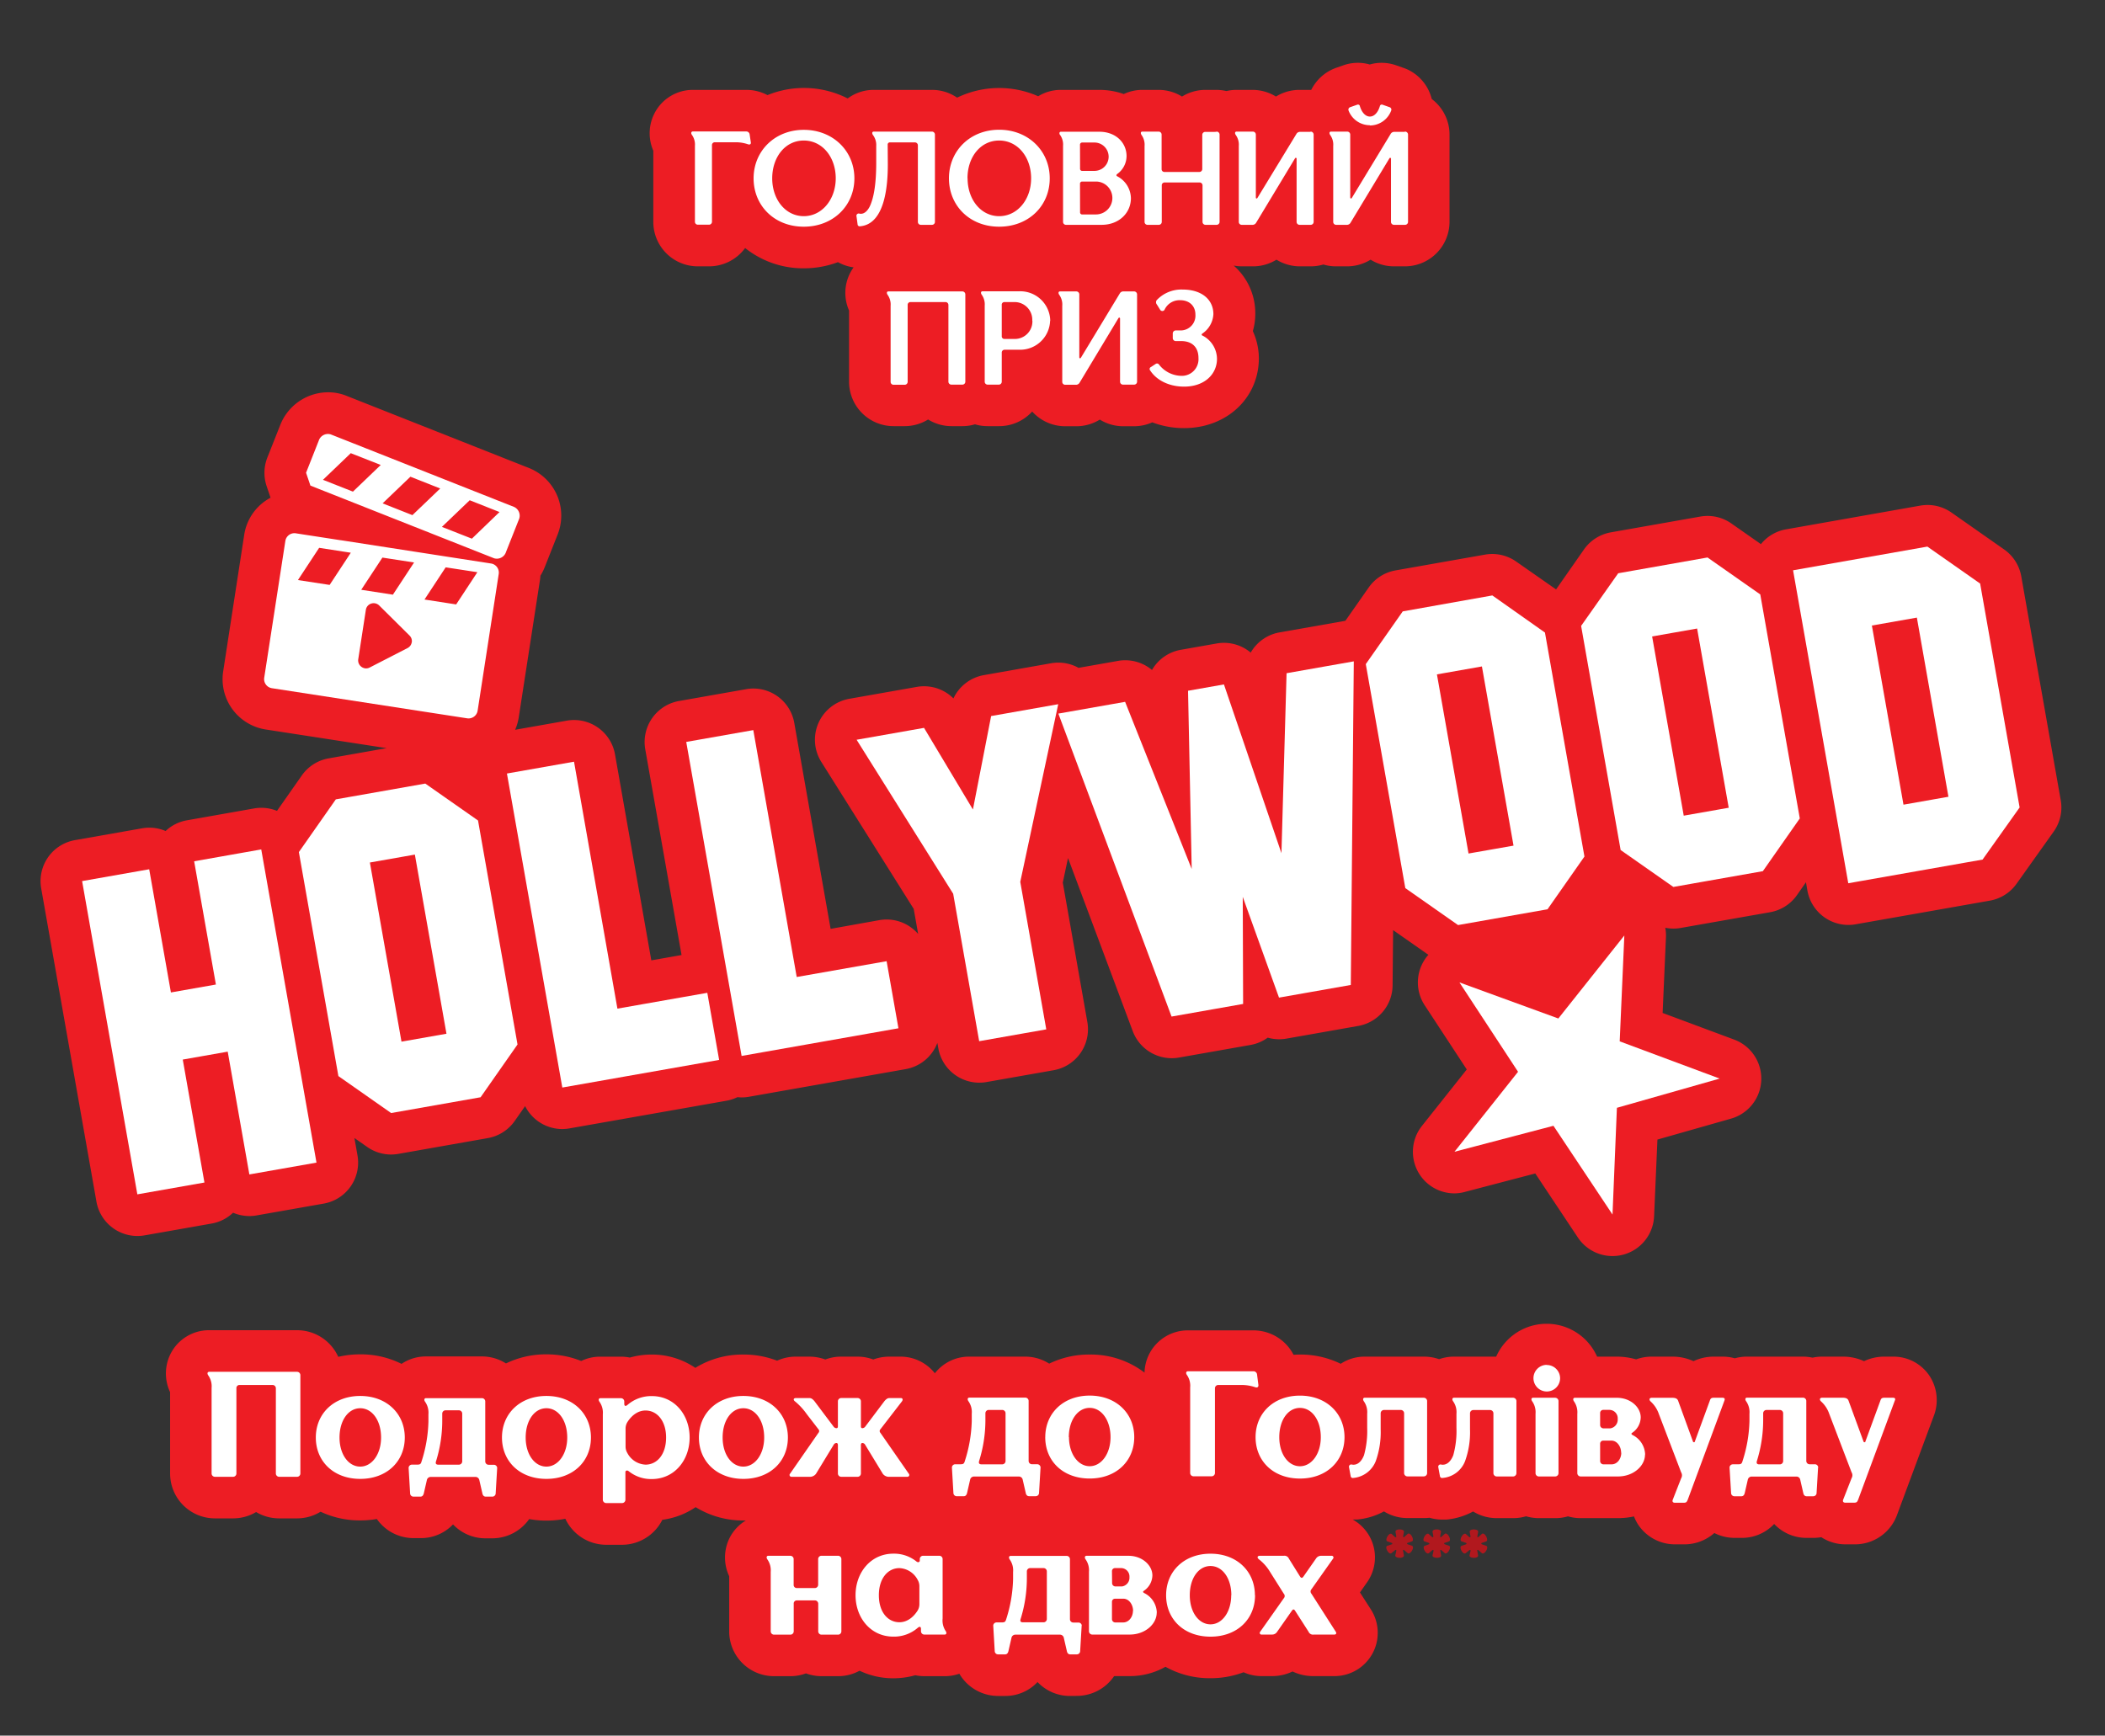 <svg preserveAspectRatio="none" xmlns="http://www.w3.org/2000/svg" viewBox="0 0 632.2 521.32"><rect x="0" y="0" width="632.2" height="521.32" fill="#333333" stroke="none"/><title>Vector Smart Object1</title><path d="M355.62,128.59a26.63,26.63,0,0,1-9.55-1.73,13.41,13.41,0,0,1-5.49,1.17h-3.27a13.4,13.4,0,0,1-7-2,13.42,13.42,0,0,1-7,2h-3.4a13.31,13.31,0,0,1-9.91-4.42A13.37,13.37,0,0,1,300,128h-3.4a13.14,13.14,0,0,1-3.78-.55,13.23,13.23,0,0,1-3.8.55h-3.28a13.4,13.4,0,0,1-7-2,13.4,13.4,0,0,1-7,2h-3.36A13.36,13.36,0,0,1,255,114.69V93.27a13.11,13.11,0,0,1,.36-11.34,13.35,13.35,0,0,1,1-1.62,13.2,13.2,0,0,1-4.69-1.57,29,29,0,0,1-10.26,1.85,27.91,27.91,0,0,1-17.62-6.09A13.44,13.44,0,0,1,212.91,80h-3.36a13.36,13.36,0,0,1-13.34-13.34V45.27A13.1,13.1,0,0,1,196.58,34,12.92,12.92,0,0,1,208.07,27h16.07a13.49,13.49,0,0,1,6.36,1.57,29,29,0,0,1,24.09,1A13,13,0,0,1,262.4,27h17.51a13.3,13.3,0,0,1,7.54,2.33,29,29,0,0,1,24.35-.42A12.94,12.94,0,0,1,318.59,27h11.56a21.89,21.89,0,0,1,7.35,1.25A13,13,0,0,1,343.07,27H348a13.4,13.4,0,0,1,7,2,13.37,13.37,0,0,1,7-2h3.28a13.33,13.33,0,0,1,3.05.35,13,13,0,0,1,3-.35h4.88a13.44,13.44,0,0,1,7,2,13.46,13.46,0,0,1,7.06-2h3.54a13.31,13.31,0,0,1,6-6,12.54,12.54,0,0,1,1.46-.62l2.11-.74a13.07,13.07,0,0,1,4.43-.77,12.76,12.76,0,0,1,3.56.5,12.83,12.83,0,0,1,3.57-.5,13.15,13.15,0,0,1,4.43.77l2.11.74A12.19,12.19,0,0,1,423,21a13.33,13.33,0,0,1,7,8.74,13.37,13.37,0,0,1,5.34,10.68V66.69A13.4,13.4,0,0,1,421.91,80h-3.28a13.37,13.37,0,0,1-7-2,13.43,13.43,0,0,1-7,2h-3.4a13.14,13.14,0,0,1-3.78-.55,13.23,13.23,0,0,1-3.8.55h-3.28a13.4,13.4,0,0,1-7-2,13.39,13.39,0,0,1-7,2h-3.4a13.29,13.29,0,0,1-2.45-.23,19,19,0,0,1,6.48,14.57,18.35,18.35,0,0,1-.73,5.11,19.93,19.93,0,0,1,1.81,8.25C378,119.62,368.38,128.59,355.62,128.59Z" fill="#ed1d24"/><path d="M225.14,40.37l.36,2.4c.08.56-.32.76-.88.56a11.33,11.33,0,0,0-3.52-.6h-6.43a.84.84,0,0,0-.84.92v23a.89.89,0,0,1-.92.84h-3.36a.87.87,0,0,1-.84-.84V43.81a5,5,0,0,0-.92-3.32c-.36-.52-.16-1,.28-1h16.07A1,1,0,0,1,225.14,40.37Zm31.46,13.2c0,8.2-6.36,14.52-15.2,14.52s-15.07-6.32-15.07-14.52S232.68,39,241.4,39,256.6,45.29,256.6,53.57Zm-5.6,0c0-6.36-4-11.36-9.6-11.36s-9.48,5-9.48,11.36,4,11.36,9.48,11.36S251,59.89,251,53.53Zm15.6-10.08a.65.65,0,0,1,.72-.72h7.48a.89.89,0,0,1,.87.92v23a.87.87,0,0,0,.85.84h3.39a.88.88,0,0,0,.88-.84V40.41a.89.89,0,0,0-.88-.88H262.4c-.44,0-.6.44-.24,1a5,5,0,0,1,1,3.32v5c0,3.08-.16,8.6-1.56,12.24-.52,1.52-1.72,3.44-3.48,3.08a.68.68,0,0,0-.88.84l.32,2.36a.61.61,0,0,0,.72.6c7.72-.64,8.36-12.88,8.36-18.6ZM285,53.57c0-8.28,6.36-14.6,15.08-14.6s15.19,6.32,15.19,14.6-6.35,14.52-15.19,14.52S285,61.77,285,53.57Zm5.6,0c0,6.36,4,11.36,9.48,11.36s9.6-5,9.6-11.36-4-11.36-9.6-11.36S290.57,47.17,290.57,53.53Zm27.78-13c-.36-.52-.2-1,.24-1h11.56c4.88,0,8.16,3.24,8.16,7.32a6.65,6.65,0,0,1-2.84,5.4c-.24.2-.28.48,0,.64a7.58,7.58,0,0,1,4.15,6.6c0,4.4-3.55,8-8.79,8H320.11a.87.87,0,0,1-.84-.84V43.81A5,5,0,0,0,318.35,40.49Zm6,10.08a.63.63,0,0,0,.52.68h3.8a4.26,4.26,0,0,0,0-8.52H325a.65.65,0,0,0-.64.72Zm0,13.08a.63.63,0,0,0,.52.68H329a4.94,4.94,0,1,0,.28-9.88H325a.64.64,0,0,0-.64.68Zm40.92-24.12H362a.9.9,0,0,0-.92.88V50.77a.88.88,0,0,1-.84.88H349.71a.83.83,0,0,1-.84-.88V40.41a.9.9,0,0,0-.92-.88h-4.88c-.44,0-.6.44-.24,1a5,5,0,0,1,.92,3.32V66.69a.87.87,0,0,0,.84.84H348a.89.89,0,0,0,.92-.84v-11a.83.83,0,0,1,.84-.88h10.56a.88.88,0,0,1,.84.88v11a.89.89,0,0,0,.92.84h3.28a.9.9,0,0,0,.92-.84V40.41A.9.9,0,0,0,365.31,39.53Zm28.3,0h-3.28a1.24,1.24,0,0,0-1,.68L377.65,59.45c-.16.28-.48.2-.48-.12V40.41a.9.9,0,0,0-.92-.88h-4.88c-.44,0-.6.44-.24,1a5,5,0,0,1,.92,3.32V66.69a.87.87,0,0,0,.84.84h3.4a1.26,1.26,0,0,0,1-.68l11.64-19.28c.16-.28.48-.2.48.12v19a.89.89,0,0,0,.92.84h3.28a.89.89,0,0,0,.92-.84V40.41A.9.9,0,0,0,393.61,39.53Zm17.82-1.92a6.85,6.85,0,0,0,6.4-4.48.77.77,0,0,0-.44-1l-2.16-.76a.58.58,0,0,0-.8.44c-.52,1.76-1.6,3.12-3,3.12s-2.48-1.36-3-3.12a.58.58,0,0,0-.8-.44l-2.16.76a.77.77,0,0,0-.44,1A6.85,6.85,0,0,0,411.43,37.61Zm10.48,1.92h-3.28a1.24,1.24,0,0,0-1,.68L406,59.45c-.16.28-.48.2-.48-.12V40.41a.9.9,0,0,0-.92-.88h-4.87c-.44,0-.6.44-.24,1a5,5,0,0,1,.92,3.32V66.69a.87.87,0,0,0,.83.84h3.4a1.26,1.26,0,0,0,1-.68l11.64-19.28c.16-.28.48-.2.48.12v19a.89.89,0,0,0,.92.84h3.28a.89.89,0,0,0,.92-.84V40.41A.9.9,0,0,0,421.91,39.53ZM289,87.53H266.8c-.44,0-.6.44-.24,1a5,5,0,0,1,.92,3.32v22.88a.87.87,0,0,0,.84.84h3.36a.89.89,0,0,0,.92-.84V91.61a.83.83,0,0,1,.84-.88H284a.88.88,0,0,1,.84.88v23.08a.89.89,0,0,0,.92.84H289a.89.89,0,0,0,.92-.84V88.41A.9.9,0,0,0,289,87.53Zm26.38,8.8a9,9,0,0,1-9.16,8.72h-4.52a.84.84,0,0,0-.84.84v8.8a.88.88,0,0,1-.88.84h-3.4a.88.88,0,0,1-.84-.84V91.81a5,5,0,0,0-.92-3.32c-.35-.52-.19-1,.25-1h11.15A9,9,0,0,1,315.42,96.33Zm-5.36,0a5.31,5.31,0,0,0-5.2-5.6h-3.12a.79.79,0,0,0-.84.88v9.32a.79.79,0,0,0,.84.88h3.12A5.26,5.26,0,0,0,310.06,96.33Zm30.52-8.8h-3.27a1.23,1.23,0,0,0-1,.68l-11.64,19.24c-.16.28-.48.2-.48-.12V88.41a.9.9,0,0,0-.92-.88h-4.88c-.44,0-.6.44-.24,1a5,5,0,0,1,.92,3.32v22.88a.87.87,0,0,0,.84.84h3.4a1.26,1.26,0,0,0,1-.68L335.9,95.57c.17-.28.49-.2.49.12v19a.88.88,0,0,0,.92.84h3.27a.89.89,0,0,0,.92-.84V88.41A.9.9,0,0,0,340.58,87.53Zm20.6,13.28c-.32-.16-.32-.44,0-.64a7.51,7.51,0,0,0,3.28-5.8c0-4.36-3.48-7.4-9.24-7.4a10.18,10.18,0,0,0-7.8,3.2,1.09,1.09,0,0,0,.08,1.32l1,1.6a.77.77,0,0,0,1.36-.2,4.94,4.94,0,0,1,4.6-2.72c2.84,0,4.6,1.76,4.6,4.32a4.44,4.44,0,0,1-4.28,4.76h-1.6a.91.91,0,0,0-.92.92v1.4a.9.9,0,0,0,.92.88h1.6c3.44,0,5.2,2,5.2,5.08a5,5,0,0,1-5.2,5.36,8.68,8.68,0,0,1-6.6-3.32.73.73,0,0,0-1.08-.24l-1.4.92a.64.64,0,0,0-.24,1c2,3.08,5.84,4.88,10.2,4.88,6.12,0,9.88-3.72,9.88-8.36A7.93,7.93,0,0,0,361.18,100.81Z" fill="#fff"/><path d="M618.91,240.37l-11.86-67.26a12.49,12.49,0,0,0-5.14-8.07l-15.84-11.1a12.54,12.54,0,0,0-7.17-2.26,13.37,13.37,0,0,0-2.18.19L536.39,159a12.48,12.48,0,0,0-7.53,4.44l-8.86-6.2a12.43,12.43,0,0,0-7.17-2.27,13.25,13.25,0,0,0-2.17.19l-26.87,4.74a12.52,12.52,0,0,0-8.07,5.14l-8.38,12-12-8.38a12.52,12.52,0,0,0-7.17-2.26,12.24,12.24,0,0,0-2.17.19l-26.88,4.74a12.49,12.49,0,0,0-8.06,5.14l-7,10-19.78,3.48a12.48,12.48,0,0,0-8.65,6.07,12.49,12.49,0,0,0-10.21-2.74l-10.78,1.9a12.48,12.48,0,0,0-8.66,6.06,12.52,12.52,0,0,0-10.21-2.73l-11.85,2.09a12.48,12.48,0,0,0-6.07-1.57,12.24,12.24,0,0,0-2.17.19l-20.18,3.56a12.49,12.49,0,0,0-9.15,7,12.5,12.5,0,0,0-8.83-3.65,12.32,12.32,0,0,0-2.17.19l-20.25,3.57a12.5,12.5,0,0,0-8.41,19L274.42,273l1.33,7.53a12.72,12.72,0,0,0-2.31-2.08,12.48,12.48,0,0,0-7.16-2.26,12.35,12.35,0,0,0-2.18.19L249.46,279l-10.91-61.85a12.49,12.49,0,0,0-12.29-10.34,12.65,12.65,0,0,0-2.19.2l-20.15,3.55A12.52,12.52,0,0,0,193.78,225l10.91,61.86-9.08,1.6-10.9-61.86a12.5,12.5,0,0,0-14.48-10.14l-15.52,2.74a15.08,15.08,0,0,0,1.1-3.81l6.35-41.1a12.54,12.54,0,0,0,.14-1.36,16.22,16.22,0,0,0,1.31-2.6l3.79-9.59a15.39,15.39,0,0,0-8.32-20.08l-55.17-21.83a14.69,14.69,0,0,0-5.44-1,15.49,15.49,0,0,0-14.37,10l-3.8,9.59a12.56,12.56,0,0,0-.22,8.61l1.18,3.47a15.19,15.19,0,0,0-7.92,11.17S67,201.81,67,201.85a15.3,15.3,0,0,0,12.77,17.26l36.35,5.61-17.42,3.07a12.45,12.45,0,0,0-8.06,5.14l-7.45,10.63a12.62,12.62,0,0,0-4.71-.92,13.25,13.25,0,0,0-2.17.19l-20.15,3.56a12.43,12.43,0,0,0-6.42,3.22,12.28,12.28,0,0,0-4.9-1,12.43,12.43,0,0,0-2.18.19l-20.16,3.55a12.5,12.5,0,0,0-10.13,14.48l16.59,94.09a12.5,12.5,0,0,0,12.31,10.33,12.32,12.32,0,0,0,2.17-.19l20.15-3.55A12.45,12.45,0,0,0,70,364.26a12.52,12.52,0,0,0,4.9,1,12.16,12.16,0,0,0,2.17-.19l20.16-3.55A12.5,12.5,0,0,0,107.36,347l-.92-5.18,3.86,2.7a12.49,12.49,0,0,0,7.17,2.26,13.25,13.25,0,0,0,2.17-.19l26.87-4.74a12.52,12.52,0,0,0,8.07-5.14l3.13-4.47a12.52,12.52,0,0,0,11.15,6.89,12.65,12.65,0,0,0,2.19-.2l47.1-8.3a12.53,12.53,0,0,0,3.29-1.06c.42,0,.84.06,1.27.06a12.63,12.63,0,0,0,2.19-.19l47.1-8.31a12.47,12.47,0,0,0,8.07-5.14,12.62,12.62,0,0,0,1.45-2.74l.29,1.62a12.5,12.5,0,0,0,14.48,10.14l20.15-3.55A12.5,12.5,0,0,0,326.57,307l-7.38-41.9,1.57-7.38,19.44,52a12.5,12.5,0,0,0,13.88,7.94l21.49-3.79a12.53,12.53,0,0,0,5.17-2.19,12.74,12.74,0,0,0,3.43.48,12.43,12.43,0,0,0,2.18-.19l21.56-3.81A12.48,12.48,0,0,0,418.24,296l.16-16.62L429,286.8c-.15.18-.32.34-.46.53a12.5,12.5,0,0,0-.66,14.62l12.64,19.28-13.46,16.95a12.49,12.49,0,0,0,9.78,20.27A12.32,12.32,0,0,0,440,358l21.09-5.53,12.79,19.23a12.5,12.5,0,0,0,22.9-6.41l1-23L519.89,336a12.5,12.5,0,0,0,.94-23.74l-21.49-8,1-22.71a12,12,0,0,0-.21-2.88,12.65,12.65,0,0,0,2.45.25,12.24,12.24,0,0,0,2.17-.19L531.62,274a12.5,12.5,0,0,0,8.07-5.14l2.7-3.86.43,2.49a12.52,12.52,0,0,0,12.32,10.33,12.32,12.32,0,0,0,2.17-.19l40.33-7.11a12.5,12.5,0,0,0,8-5.07l11.13-15.64A12.51,12.51,0,0,0,618.91,240.37Z" fill="#ed1d24"/><path d="M321.39,509.41a13.32,13.32,0,0,1-9.78-4.18,13.21,13.21,0,0,1-9.73,4.18h-2.12a13.49,13.49,0,0,1-11.64-6.68,13.16,13.16,0,0,1-4.35.74H277.6a13.47,13.47,0,0,1-2.71-.28,24.27,24.27,0,0,1-6.62.91,23.38,23.38,0,0,1-10.11-2.27,13.4,13.4,0,0,1-6.42,1.64h-5a13.48,13.48,0,0,1-4.68-.84,13.5,13.5,0,0,1-4.69.84h-4.91A13.46,13.46,0,0,1,219,490V473.44a13.2,13.2,0,0,1,.22-11.69A13,13,0,0,1,224,456.7h-.72a27,27,0,0,1-14.36-4,23.18,23.18,0,0,1-10,3.8A13.56,13.56,0,0,1,186.85,464h-4.78a13.58,13.58,0,0,1-12.28-7.81,29.31,29.31,0,0,1-5.7.55,28.14,28.14,0,0,1-5.16-.46,13.55,13.55,0,0,1-11.1,5.78h-2a13.35,13.35,0,0,1-9.77-4.18A13.26,13.26,0,0,1,126.3,462h-2.12a13.46,13.46,0,0,1-11-5.74,28.78,28.78,0,0,1-5,.42,27.52,27.52,0,0,1-11.9-2.61,13.5,13.5,0,0,1-7.07,2H83.86a13.5,13.5,0,0,1-6.94-1.9,13.5,13.5,0,0,1-6.94,1.9H64.53a13.46,13.46,0,0,1-13.44-13.44V418.17a13.17,13.17,0,0,1,.22-11.69,12.93,12.93,0,0,1,11.51-6.93h26.4a13.57,13.57,0,0,1,12.37,8,28.89,28.89,0,0,1,6.6-.75,27.39,27.39,0,0,1,12.41,2.86,13.06,13.06,0,0,1,7.32-2.23h16.8a13.46,13.46,0,0,1,7.24,2.1,27.51,27.51,0,0,1,12.13-2.73,27.88,27.88,0,0,1,10.47,2,13,13,0,0,1,5.71-1.3h6.17a13.39,13.39,0,0,1,2.71.27,24.27,24.27,0,0,1,6.62-.91,23.25,23.25,0,0,1,13.06,4,27,27,0,0,1,14.42-4,27.87,27.87,0,0,1,10.14,1.85,13.45,13.45,0,0,1,5.62-1.22h4a14,14,0,0,1,4.86.86,13.29,13.29,0,0,1,4.74-.86h4.91a13.39,13.39,0,0,1,4.75.86,13.93,13.93,0,0,1,4.85-.86h3.38a13.13,13.13,0,0,1,10.27,5,13,13,0,0,1,10.3-5h16.81a13.42,13.42,0,0,1,7.23,2.1,27.42,27.42,0,0,1,12.14-2.73,26.65,26.65,0,0,1,16.49,5.43,13,13,0,0,1,13-12.69h19.64a13.57,13.57,0,0,1,12.11,7.32c.63,0,1.26-.06,1.9-.06a27.51,27.51,0,0,1,12.27,2.78,13,13,0,0,1,7.19-2.15h17.85a13.48,13.48,0,0,1,4.51.77,13.21,13.21,0,0,1,4.45-.77h12.69a16.57,16.57,0,0,1,30.31,0h5.88a21.18,21.18,0,0,1,5.84.82,13.63,13.63,0,0,1,4.66-.82h6.12a15.07,15.07,0,0,1,6.45,1.36,14.25,14.25,0,0,1,6.21-1.36h2.57a13.26,13.26,0,0,1,3.63.5,13.24,13.24,0,0,1,3.62-.5h16.81a13.31,13.31,0,0,1,2.91.31,13.22,13.22,0,0,1,2.9-.31h6.13a15,15,0,0,1,6.44,1.36,14.32,14.32,0,0,1,6.22-1.36h2.56a13,13,0,0,1,10.72,5.53A13.25,13.25,0,0,1,580.89,425l-11.07,29.82a13.46,13.46,0,0,1-13,9.05h-2.53a13.34,13.34,0,0,1-7.3-2.15,13.33,13.33,0,0,1-2.38.21h-2a13.28,13.28,0,0,1-9.77-4.18,13.25,13.25,0,0,1-9.74,4.18h-2.11a13.54,13.54,0,0,1-6.12-1.46,13.6,13.6,0,0,1-9.25,3.4h-2.52a13.25,13.25,0,0,1-10.89-5.6,12.85,12.85,0,0,1-1.47-2.79A22.14,22.14,0,0,1,486,456H474.67a13.35,13.35,0,0,1-3.76-.54,13.35,13.35,0,0,1-3.76.54h-5a13.37,13.37,0,0,1-3.82-.56,13.56,13.56,0,0,1-3.84.56h-4.91a13.54,13.54,0,0,1-7.16-2,20.62,20.62,0,0,1-8,2.43l-.2,0c-.32,0-.75,0-1.07,0a13.43,13.43,0,0,1-3.83-.55,12.32,12.32,0,0,1-1.61.1h-4.92a13.5,13.5,0,0,1-7.15-2,20.72,20.72,0,0,1-8,2.43l-.2,0c-.33,0-.75,0-1.08,0h-.12a13,13,0,0,1,4.3,18.91l-2.1,3,3.25,5.06.2.32a13,13,0,0,1-11.17,19.75h-6.17a14.43,14.43,0,0,1-6.35-1.39,14.25,14.25,0,0,1-6.22,1.39h-3.11a13.06,13.06,0,0,1-5.38-1.16,28,28,0,0,1-10,1.79,27.21,27.21,0,0,1-13.46-3.43,21.76,21.76,0,0,1-10.73,2.8h-4.69a13.54,13.54,0,0,1-11.21,5.94Zm12.16-77.86" fill="#ed1d24"/><path d="M252.69,468.26V490a1,1,0,0,1-.95,1h-5a1,1,0,0,1-1-1v-8.29a1,1,0,0,0-1-1h-5.41a.92.92,0,0,0-.95,1V490a1,1,0,0,1-1,1h-4.91a1,1,0,0,1-1-1V472.14a5.68,5.68,0,0,0-1-3.74c-.41-.59-.23-1.09.27-1.09h6.62a1,1,0,0,1,1,.95V476a.93.93,0,0,0,.95,1h5.41a1,1,0,0,0,1-1v-7.75a1,1,0,0,1,1-.95h5A1,1,0,0,1,252.69,468.26ZM284,489.89c.41.58.23,1.08-.27,1.08H277.6a1,1,0,0,1-1-1v-.68c0-.81-.5-.77-1-.32a10.88,10.88,0,0,1-7.3,2.62c-6.75,0-11.35-5.59-11.35-12.44s4.6-12.48,11.35-12.48a10.73,10.73,0,0,1,6.94,2.35c.63.49,1,0,1-.18v-.59a1,1,0,0,1,1-.95h4.91a1,1,0,0,1,.95.95v17.89A5.72,5.72,0,0,0,284,489.89Zm-7.88-13.47a3.71,3.71,0,0,0-.5-1.85,6.51,6.51,0,0,0-5.49-3.56c-3.47,0-6.18,3.06-6.18,8.15s2.71,8.11,6.18,8.11c2.2,0,4.14-1.39,5.49-3.56a3.7,3.7,0,0,0,.5-1.84Zm48.74,11.84-.45,7.66a1,1,0,0,1-1,1h-2c-.59,0-.9-.45-1-1l-.9-3.92a1.19,1.19,0,0,0-1.08-1H304.85a1.19,1.19,0,0,0-1.08,1l-.9,3.92c-.13.54-.4,1-1,1h-2.12a1,1,0,0,1-1-1l-.45-7.66a1,1,0,0,1,1-.94h1.53c.86,0,1.13-.14,1.36-.95a42.4,42.4,0,0,0,2.07-12v-2.2a5.61,5.61,0,0,0-1-3.74c-.4-.59-.22-1.09.27-1.09h16.81a1,1,0,0,1,1,.95v18.07a1,1,0,0,0,1,1h1.58A1,1,0,0,1,324.9,488.26ZM314.4,472a1,1,0,0,0-1-1h-4.06a1,1,0,0,0-.94,1v2.34a41.29,41.29,0,0,1-1.89,12c-.18.63,0,.95.72.95h6.17a1,1,0,0,0,1-1Zm33,12.39c0,3.42-3.47,6.58-8.11,6.58H328a1,1,0,0,1-.95-1V472.14a5.68,5.68,0,0,0-1-3.74c-.41-.59-.23-1.09.27-1.09h12.61c4.06,0,7.17,2.8,7.17,5.91a5.72,5.72,0,0,1-2.53,4.59c-.4.27-.31.45.05.68A6.78,6.78,0,0,1,347.43,484.39ZM334,475.51a1,1,0,0,0,.94,1H337a2.64,2.64,0,0,0,2.21-2.8A2.53,2.53,0,0,0,336.7,471h-1.8a.92.92,0,0,0-.94,1Zm6.3,8.34c0-1.85-1.21-3.65-2.92-3.65H334.9a.92.92,0,0,0-.94.95v5.18a1,1,0,0,0,.94,1h2.44C339.05,487.32,340.26,485.65,340.26,483.85Zm36.63-4.69c0,7.17-5.36,12.44-13.38,12.44s-13.33-5.27-13.33-12.44,5.4-12.48,13.33-12.48S376.89,472,376.89,479.16Zm-7.12,0c0-5.09-2.65-8.78-6.26-8.78s-6.22,3.69-6.22,8.78,2.71,8.74,6.22,8.74S369.77,484.16,369.77,479.16Zm24.06-.45a1,1,0,0,1,0-1.35l6.49-9.19a.52.52,0,0,0-.45-.86h-3.11a1.79,1.79,0,0,0-1.58.86l-3.78,5.41c-.36.49-.68.45-1-.05l-3.34-5.36a1.44,1.44,0,0,0-1.57-.86h-7.17c-.72,0-.94.55-.22,1.09a13.6,13.6,0,0,1,3.29,3.74l4.14,6.57a1,1,0,0,1,0,1.35l-7.12,10.1a.5.5,0,0,0,.45.81H382a1.77,1.77,0,0,0,1.58-.86L388,483.8c.36-.49.63-.49.95,0l4.05,6.31a1.43,1.43,0,0,0,1.58.86h6.17c.5,0,.72-.36.45-.81ZM89.22,412.05H62.82c-.5,0-.68.49-.27,1.08a5.62,5.62,0,0,1,1,3.74v25.77a1,1,0,0,0,1,.94H70a1,1,0,0,0,1-.94V417a.93.93,0,0,1,1-1h9.91a1,1,0,0,1,.94,1v25.64a1,1,0,0,0,1,.94h5.36a1,1,0,0,0,1-.94V413A1,1,0,0,0,89.22,412.05Zm32.35,19.73c0,7.16-5.37,12.43-13.38,12.43s-13.34-5.27-13.34-12.43,5.41-12.48,13.34-12.48S121.57,424.61,121.57,431.78Zm-7.12,0c0-5.09-2.66-8.79-6.26-8.79s-6.22,3.7-6.22,8.79,2.7,8.74,6.22,8.74S114.45,436.78,114.45,431.78Zm34.87,9.1-.45,7.66a1,1,0,0,1-1,1h-2c-.58,0-.9-.45-1-1l-.9-3.92a1.2,1.2,0,0,0-1.08-1H129.27a1.19,1.19,0,0,0-1.08,1l-.9,3.92c-.14.54-.41,1-1,1h-2.12a1,1,0,0,1-1-1l-.45-7.66a1,1,0,0,1,1-.95h1.53c.86,0,1.13-.13,1.35-.94a42.05,42.05,0,0,0,2.07-12v-2.21a5.7,5.7,0,0,0-1-3.74c-.41-.58-.23-1.08.27-1.08h16.8a1,1,0,0,1,1,.95v18.06a1,1,0,0,0,1,1h1.57A1,1,0,0,1,149.32,440.88Zm-10.5-16.27a1,1,0,0,0-1-1h-4.05a1,1,0,0,0-.95,1V427a41,41,0,0,1-1.89,12c-.18.63.05.94.72.94h6.17a1,1,0,0,0,1-1Zm38.66,7.17c0,7.16-5.37,12.43-13.38,12.43s-13.34-5.27-13.34-12.43,5.41-12.48,13.34-12.48S177.48,424.61,177.48,431.78Zm-7.12,0c0-5.09-2.66-8.79-6.26-8.79s-6.22,3.7-6.22,8.79,2.7,8.74,6.22,8.74S170.36,436.78,170.36,431.78Zm36.76,0c0,6.85-4.6,12.48-11.35,12.48a10.71,10.71,0,0,1-6.94-2.35c-.63-.49-1,0-1,.18v8.38a1,1,0,0,1-1,1h-4.78a1,1,0,0,1-1-1V424.79a5.67,5.67,0,0,0-1-3.73c-.41-.59-.23-1.09.27-1.09h6.17a1,1,0,0,1,1,1v.67c0,.81.5.77,1,.32a10.88,10.88,0,0,1,7.3-2.62C202.52,419.34,207.12,424.93,207.12,431.78Zm-7.07,0c0-5-2.71-8.11-6.18-8.11-2.2,0-4.14,1.4-5.49,3.56a3.71,3.71,0,0,0-.5,1.85v5.45a3.7,3.7,0,0,0,.5,1.84,6.51,6.51,0,0,0,5.49,3.56C197.34,439.93,200.05,436.87,200.05,431.78Zm23.2,12.43c-7.93,0-13.34-5.27-13.34-12.43s5.41-12.48,13.34-12.48,13.38,5.31,13.38,12.48S231.27,444.21,223.25,444.21Zm6.26-12.43c0-5.09-2.66-8.79-6.26-8.79s-6.22,3.7-6.22,8.79,2.7,8.74,6.22,8.74S229.51,436.78,229.51,431.78Zm8.15,11.8H243a2.3,2.3,0,0,0,2.07-.9l5.32-8.74a.94.94,0,0,1,.85-.5c.23,0,.41.19.41.64v8.56a1,1,0,0,0,1,.94h4.91a1,1,0,0,0,1-.94v-8.56c0-.45.18-.64.41-.64a.94.94,0,0,1,.85.5l5.32,8.74a2.3,2.3,0,0,0,2.07.9h5.32a.55.55,0,0,0,.4-.94l-8.51-12.26a.77.77,0,0,1,0-1.08l6.4-8.29c.45-.54.31-1.08-.27-1.08h-3.38c-.5,0-.9.18-1.53.9l-5.73,7.61a1.14,1.14,0,0,1-.9.54c-.31,0-.45-.18-.45-.58v-7.48a1,1,0,0,0-1-1h-4.91a1,1,0,0,0-1,1v7.48c0,.4-.14.58-.45.58a1.14,1.14,0,0,1-.9-.54l-5.72-7.61c-.63-.72-1-.9-1.54-.9h-4c-.72,0-.94.54-.18,1.08a19.55,19.55,0,0,1,3.43,3.74l3.51,4.55a.77.77,0,0,1,0,1.08l-8.51,12.26A.55.55,0,0,0,237.66,443.58ZM306,443.5H292.44a1.2,1.2,0,0,0-1.09,1l-.9,3.92c-.13.54-.4,1-1,1h-2.11a1,1,0,0,1-1-1l-.45-7.66a1,1,0,0,1,1-.94h1.54c.85,0,1.12-.14,1.35-1a42.4,42.4,0,0,0,2.07-12v-2.2a5.61,5.61,0,0,0-1-3.74c-.4-.59-.22-1.08.27-1.08h16.81a1,1,0,0,1,1,.94v18.07a1,1,0,0,0,1,1h1.58a1,1,0,0,1,1,.94l-.45,7.66a1,1,0,0,1-1,1h-2c-.59,0-.9-.45-1-1l-.9-3.92A1.17,1.17,0,0,0,306,443.5Zm-4-19a1,1,0,0,0-1-1H296.9a1,1,0,0,0-.95,1v2.34a41.29,41.29,0,0,1-1.89,12c-.18.63,0,1,.72,1H301a1,1,0,0,0,1-1Zm11.93,7.16c0-7.16,5.41-12.47,13.34-12.47s13.38,5.31,13.38,12.47-5.36,12.44-13.38,12.44S313.92,438.86,313.92,431.69Zm7.12,0c0,5,2.71,8.74,6.22,8.74s6.26-3.74,6.26-8.74-2.66-8.78-6.26-8.78S321,426.6,321,431.69ZM377.94,416l-.4-3.11a1.08,1.08,0,0,0-1.13-1H356.77c-.5,0-.72.5-.32,1.08a5.65,5.65,0,0,1,1,3.74v25.77a1,1,0,0,0,.95.95h5.49a1,1,0,0,0,1-.95V417a1,1,0,0,1,.94-1H373a12.77,12.77,0,0,1,4,.68C377.58,416.87,378,416.65,377.94,416Zm25.86,15.67c0,7.17-5.36,12.44-13.38,12.44s-13.33-5.27-13.33-12.44,5.4-12.47,13.33-12.47S403.8,424.53,403.8,431.69Zm-7.12,0c0-5.09-2.65-8.78-6.26-8.78s-6.21,3.69-6.21,8.78,2.7,8.74,6.21,8.74S396.68,436.69,396.68,431.69Zm31-11.84H409.88c-.49,0-.67.49-.27,1.08a5.61,5.61,0,0,1,1,3.74v4.23a27.21,27.21,0,0,1-.95,8.2c-.54,1.44-1.71,3.15-3.6,2.84a.68.68,0,0,0-.9.81l.49,2.66a.64.64,0,0,0,.77.54,8,8,0,0,0,6.76-5.05,25.68,25.68,0,0,0,1.48-9.55v-4.82a1,1,0,0,1,1-1h5.09a1,1,0,0,1,.95,1v18a1,1,0,0,0,1,.95h4.91a1,1,0,0,0,1-.95V420.79A1,1,0,0,0,427.72,419.85Zm26.81,0H436.69c-.5,0-.68.49-.27,1.08a5.61,5.61,0,0,1,1,3.74v4.23a27.21,27.21,0,0,1-.95,8.2c-.54,1.44-1.71,3.15-3.6,2.84a.68.68,0,0,0-.9.81l.49,2.66a.64.64,0,0,0,.77.54A7.92,7.92,0,0,0,440,438.9a25.48,25.48,0,0,0,1.49-9.55v-4.82a1,1,0,0,1,1-1h5.09a1,1,0,0,1,.94,1v18a1,1,0,0,0,1,.95h4.91a1,1,0,0,0,1-.95V420.79A1,1,0,0,0,454.53,419.85Zm10-9.87a4,4,0,1,0,4.06,4A4,4,0,0,0,464.53,410Zm2.61,9.87h-6.66c-.5,0-.68.49-.27,1.08a5.68,5.68,0,0,1,1,3.74v17.88a1,1,0,0,0,.95.95h4.95a1,1,0,0,0,1-.95V420.84A1,1,0,0,0,467.14,419.85Zm26.95,17.07c0,3.42-3.47,6.58-8.11,6.58H474.67a1,1,0,0,1-.95-.95V424.67a5.68,5.68,0,0,0-1-3.74c-.41-.59-.23-1.08.27-1.08h12.61c4.06,0,7.16,2.79,7.16,5.9a5.71,5.71,0,0,1-2.52,4.59c-.4.27-.31.45.05.68A6.78,6.78,0,0,1,494.09,436.92Zm-13.48-8.87a1,1,0,0,0,.95,1h2.12a2.64,2.64,0,0,0,2.21-2.8,2.53,2.53,0,0,0-2.53-2.75h-1.8a.93.93,0,0,0-.95.95Zm6.31,8.33c0-1.85-1.21-3.65-2.93-3.65h-2.43a.93.93,0,0,0-.95.95v5.18a1,1,0,0,0,.95,1H484C485.71,439.85,486.92,438.18,486.92,436.38Zm30.5-16.53h-2.57c-.81,0-1.08.18-1.3.9l-4.46,12.16c0,.18-.14.32-.32.32a.38.38,0,0,1-.31-.32L504,420.75c-.27-.72-.9-.9-1.81-.9h-6.12c-.68,0-.9.54-.36,1.08a9,9,0,0,1,2.48,3.74l6.71,17.57a1.74,1.74,0,0,1,0,1.8l-2.52,6.44c-.19.5,0,.9.67.9h2.52c.86,0,1-.18,1.31-.9l11-29.73C518.1,420.25,518,419.85,517.42,419.85Zm28.65,20.94-.45,7.66a1,1,0,0,1-1,1h-2c-.59,0-.9-.45-1-1l-.9-3.92a1.17,1.17,0,0,0-1.08-1H526a1.2,1.2,0,0,0-1.09,1l-.9,3.92c-.13.54-.4,1-1,1h-2.11a1,1,0,0,1-1-1l-.46-7.66a1,1,0,0,1,1-.94H522c.85,0,1.12-.14,1.35-1a42.05,42.05,0,0,0,2.07-12v-2.2a5.68,5.68,0,0,0-1-3.74c-.41-.59-.23-1.08.26-1.08h16.81a1,1,0,0,1,1,.94v18.07a1,1,0,0,0,1,1H545A1,1,0,0,1,546.07,440.79Zm-10.49-16.26a1,1,0,0,0-1-1h-4a1,1,0,0,0-1,1v2.34a41.29,41.29,0,0,1-1.89,12c-.18.63,0,1,.72,1h6.17a1,1,0,0,0,1-1Zm33.06-4.68h-2.56c-.81,0-1.08.18-1.31.9l-4.46,12.16c0,.18-.14.32-.32.32a.38.38,0,0,1-.31-.32l-4.46-12.16c-.27-.72-.9-.9-1.8-.9h-6.13c-.68,0-.9.54-.36,1.08a8.86,8.86,0,0,1,2.48,3.74l6.71,17.57a1.74,1.74,0,0,1,0,1.8l-2.52,6.44c-.18.5,0,.9.67.9h2.53c.85,0,1-.18,1.3-.9l11-29.73C569.32,420.25,569.18,419.85,568.64,419.85Z" fill="#fff"/><path d="M58.31,258.7l20.15-3.56,16.59,94.07-20.16,3.55-6.5-36.88-13.5,2.38,6.51,36.93-20.15,3.55L24.66,264.65l20.15-3.55,6.52,37,13.51-2.38Zm69.42-23.34,15.84,11.09,11.86,67.28-11.09,15.85-26.87,4.74-15.84-11.1L89.76,255.94l11.1-15.84Zm-3.13,21.33-13.51,2.38,9.49,53.81,13.51-2.38Zm47.8-27.9-20.15,3.55,16.63,94.32,47.1-8.3-3.55-20.15-27,4.75Zm53.84-9.49-20.14,3.55,16.63,94.32,47.1-8.31-3.55-20.15-27,4.75Zm71.43-4.22-5.47,28.07-14.68-24.52-20.25,3.57,29,46.25,7.81,44.29,20.15-3.55-7.81-44.3,11.4-53.37Zm87.19,41.19-17.27-50.69-10.78,1.9,1.1,53.54-20-50.21-20.05,3.53,34,91,21.49-3.79-.11-32.17,10.89,30.27,21.56-3.8.9-97.2-20.19,3.56Zm63.34-77.42L464,190l11.86,67.28-11.09,15.84-26.87,4.74-15.84-11.1-11.87-67.28,11.1-15.84Zm-3.13,21.33-13.51,2.38,9.49,53.81L454.56,254Zm67.76-32.73,15.84,11.1,11.87,67.28-11.09,15.84-26.88,4.74-15.84-11.09L474.86,188,486,172.19Zm-3.13,21.34-13.51,2.38L505.68,245l13.51-2.38Zm85-13.51,11.86,67.26-11.13,15.65-40.33,7.11-16.58-94,40.34-7.12Zm-19,10.23-13.51,2.38,9.49,53.81,13.5-2.38Z" fill="#fff"/><polygon points="468.02 305.92 487.84 280.99 486.45 312.79 516.47 323.97 485.61 332.75 484.29 364.81 466.55 338.15 436.83 345.95 455.92 321.93 438.32 295.09 468.02 305.92" fill="#fff"/><path d="M147.5,169.26l-45.16-7-.08,0-13.42-2.07a2.75,2.75,0,0,0-3.14,2.3l-6.35,41.1h0a2.76,2.76,0,0,0,2.3,3.12l58.66,9.05a2.76,2.76,0,0,0,3.14-2.31l6.34-41.1A2.76,2.76,0,0,0,147.5,169.26ZM99,175.69l-9.52-1.46,6.37-9.68,9.51,1.47Zm24.66,17.22a2.35,2.35,0,0,1-1.25,1.74l-11.38,5.85a2.34,2.34,0,0,1-1.44.24,2.46,2.46,0,0,1-1-.42,2.36,2.36,0,0,1-1-2.28l2.29-14.86a2.33,2.33,0,0,1,1.59-1.88,2.38,2.38,0,0,1,2.41.56l9.08,9A2.35,2.35,0,0,1,123.68,192.91ZM118,178.62l-9.51-1.47,6.36-9.67,9.51,1.47Zm19,2.93-9.51-1.47,6.36-9.67,9.52,1.46Zm17.5-29.24L99.31,130.47a2.91,2.91,0,0,0-3.59,1.92L91.92,142l1.31,3.86,55.17,21.83a2.89,2.89,0,0,0,3.58-1.92l3.8-9.59A2.89,2.89,0,0,0,154.48,152.31ZM106,147.67,97,144.12l8.35-8,9,3.54Zm17.86,7.06-8.95-3.54,8.35-8,8.95,3.54Zm17.86,7.07-9-3.54,8.35-8,8.95,3.54Z" fill="#fff"/><path d="M418,463.86a.22.22,0,0,0,0-.42l-1.29-.45c-1-.33.54-2.91,1.29-2.19l1,.9a.23.23,0,0,0,.36-.21l-.24-1.32c-.12-.54.54-.78,1.23-.78s1.41.27,1.29.75l-.24,1.35a.2.2,0,0,0,.33.18l1-.9c.84-.78,2.25,1.92,1.29,2.22l-1.29.45c-.21.06-.15.33,0,.39l1.29.45c1.05.33-.51,2.88-1.26,2.22l-1.05-.9a.19.19,0,0,0-.33.18l.24,1.35c.12.54-.54.78-1.23.78s-1.47-.27-1.32-.78l.3-1.35c.06-.18-.21-.33-.36-.18l-1.05.87c-.81.78-2.25-1.86-1.29-2.16Z" fill="#b1181e"/><path d="M429.13,463.86a.22.22,0,0,0,0-.42l-1.29-.45c-1-.33.54-2.91,1.29-2.19l1,.9a.23.23,0,0,0,.36-.21l-.24-1.32c-.12-.54.54-.78,1.23-.78s1.41.27,1.29.75l-.24,1.35a.2.2,0,0,0,.33.18l1-.9c.84-.78,2.25,1.92,1.29,2.22l-1.29.45c-.21.06-.15.33,0,.39l1.29.45c1,.33-.51,2.88-1.26,2.22l-1-.9a.19.19,0,0,0-.33.18l.24,1.35c.12.54-.54.78-1.23.78s-1.47-.27-1.32-.78l.3-1.35c.06-.18-.21-.33-.36-.18l-1,.87c-.81.78-2.25-1.86-1.29-2.16Z" fill="#b1181e"/><path d="M440.29,463.86a.22.22,0,0,0,0-.42L439,463c-1-.33.54-2.91,1.29-2.19l1,.9a.23.23,0,0,0,.36-.21l-.24-1.32c-.12-.54.54-.78,1.23-.78s1.41.27,1.29.75l-.24,1.35a.2.2,0,0,0,.33.18l1-.9c.84-.78,2.25,1.92,1.29,2.22l-1.29.45c-.21.06-.15.33,0,.39l1.29.45c1.05.33-.51,2.88-1.26,2.22l-1.05-.9a.19.19,0,0,0-.33.18l.24,1.35c.12.54-.54.78-1.23.78s-1.47-.27-1.32-.78l.3-1.35c.06-.18-.21-.33-.36-.18l-1.05.87c-.81.78-2.25-1.86-1.29-2.16Z" fill="#b1181e"/></svg>